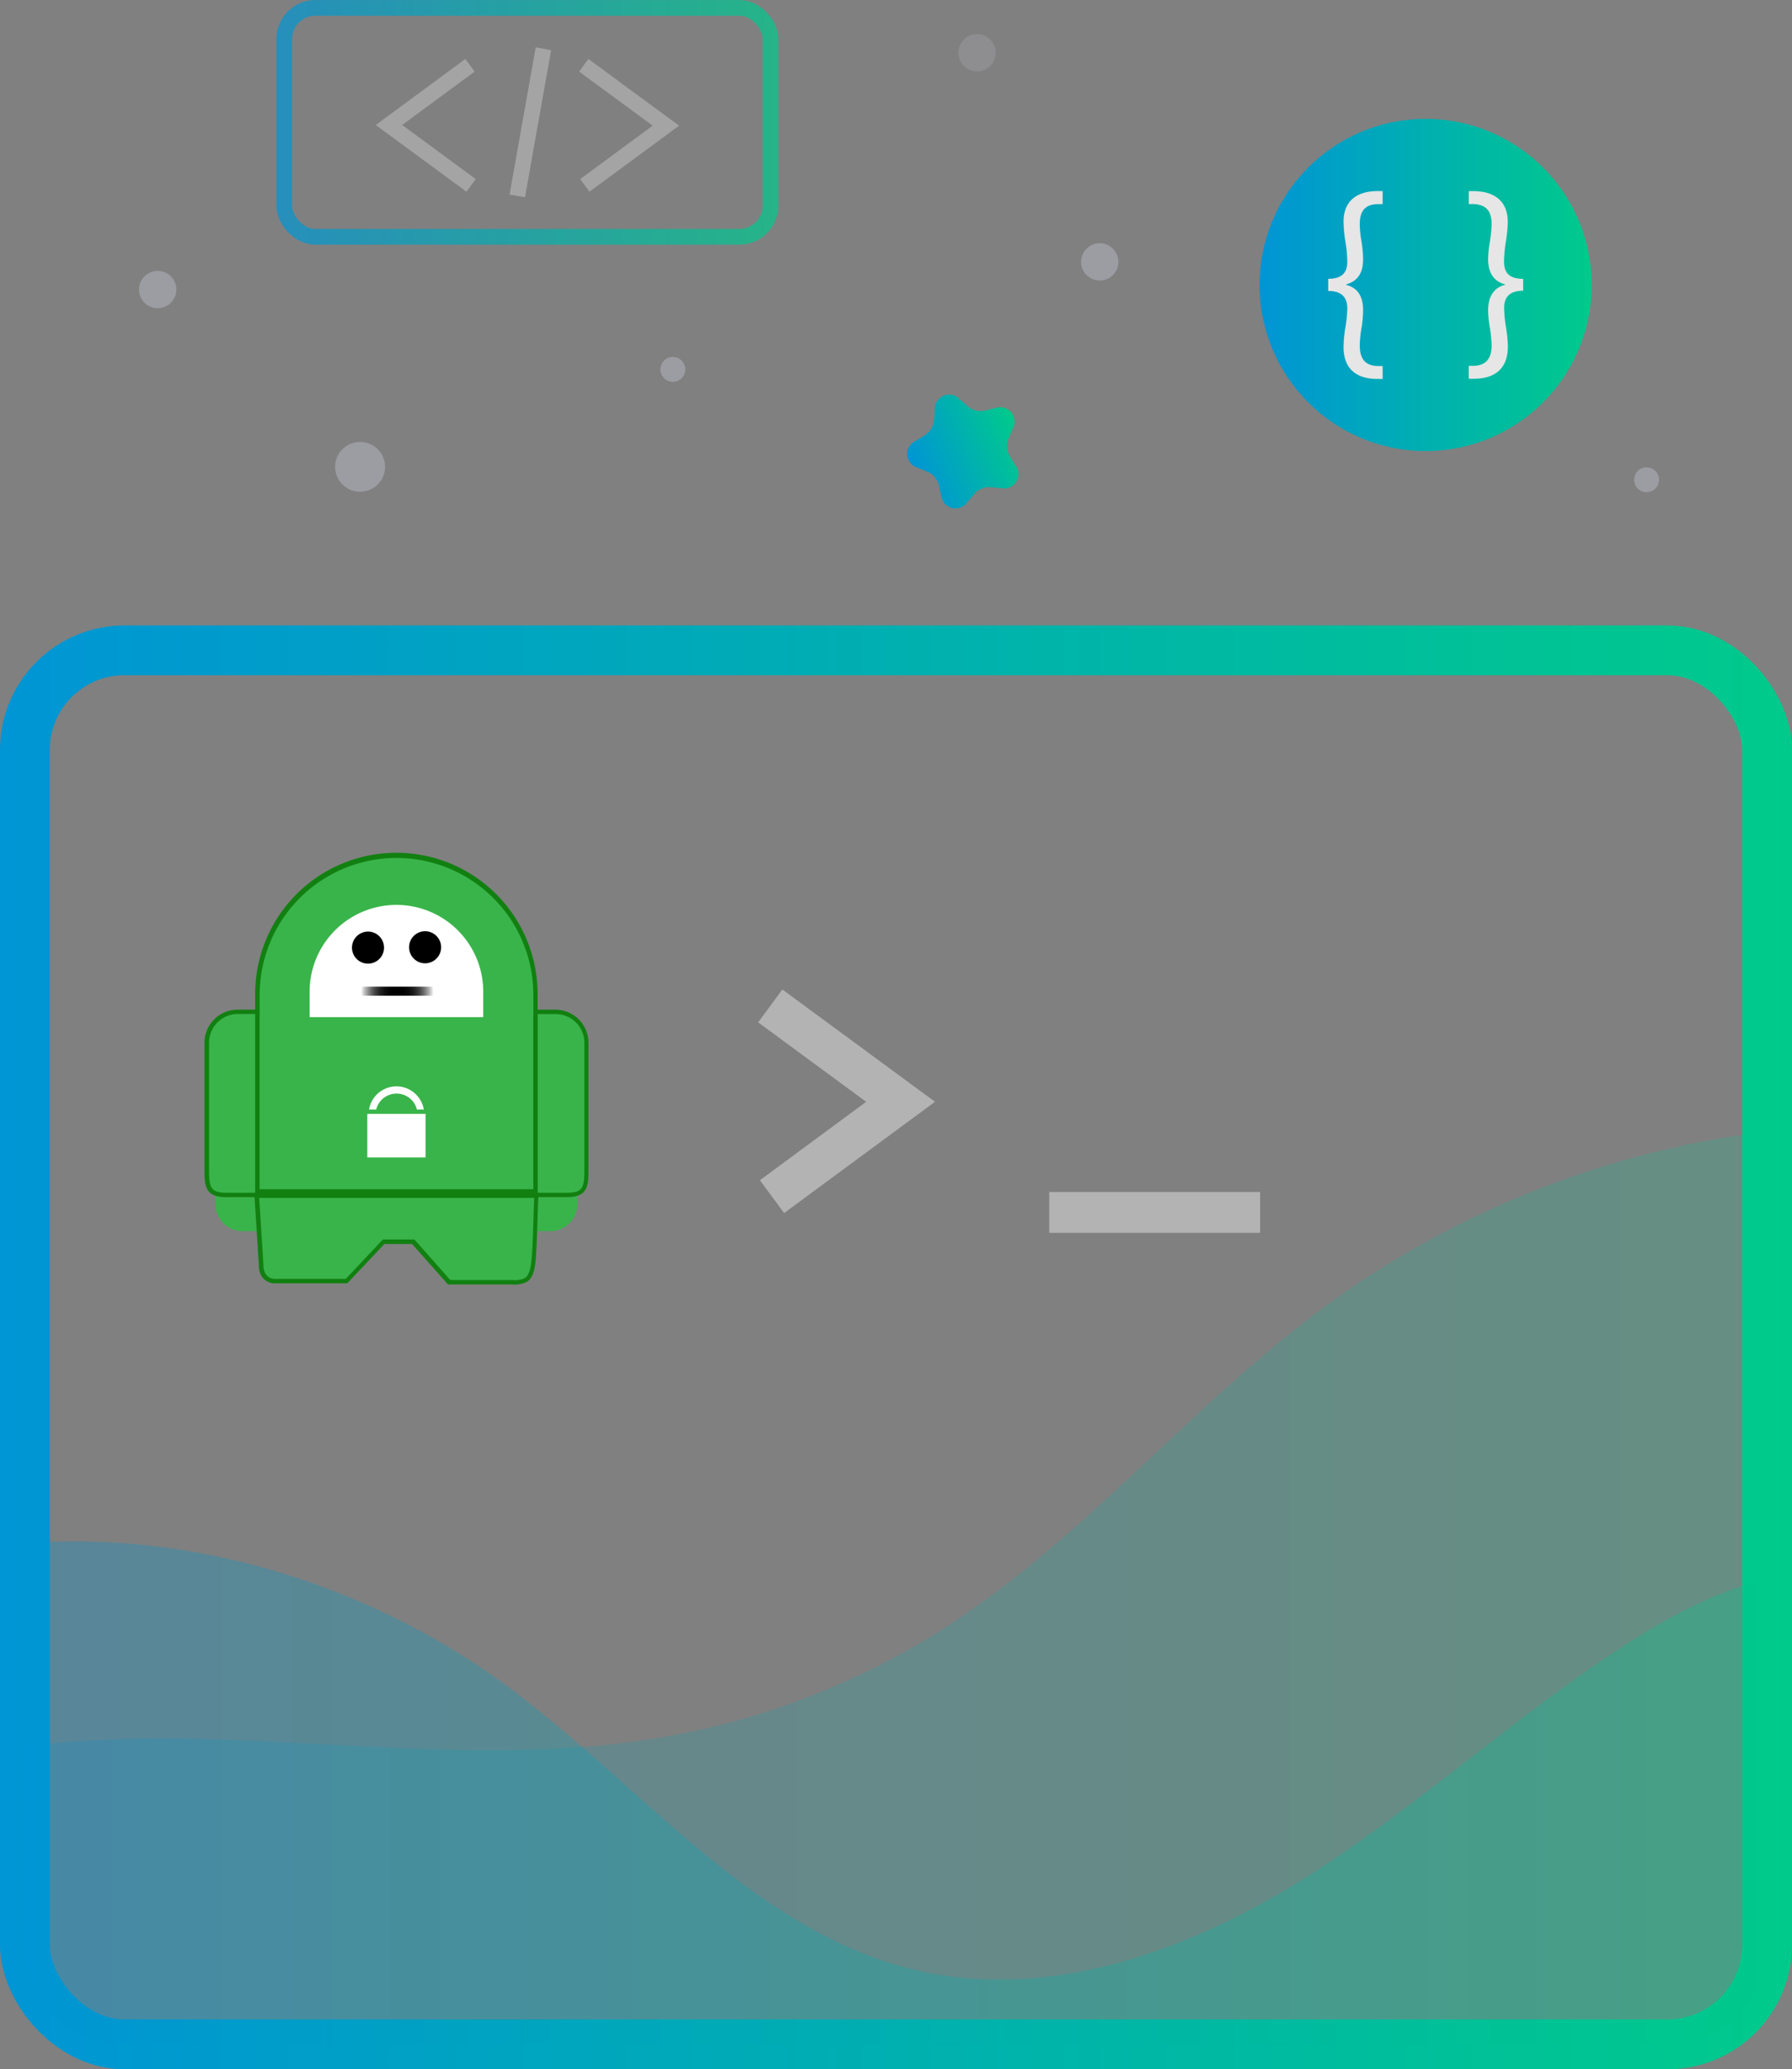 <svg xmlns="http://www.w3.org/2000/svg" xmlns:xlink="http://www.w3.org/1999/xlink" viewBox="0 0 360 415.63"><rect x="0" y="0" width="360" height="415.63" fill="#808080" stroke="none"/><defs><style>.cls-1,.cls-10,.cls-11,.cls-2{fill:none;stroke-miterlimit:10;}.cls-1{stroke-width:10px;stroke:url(#linear-gradient);}.cls-10,.cls-2{stroke:#b3b3b3;}.cls-2{stroke-width:8.2px;}.cls-3{fill:#39b44a;}.cls-4{fill:#118011;}.cls-5{fill:#fff;}.cls-6{fill:url(#radial-gradient);}.cls-7{opacity:0.2;fill:url(#linear-gradient-2);}.cls-8{opacity:0.3;fill:url(#linear-gradient-3);}.cls-9{opacity:0.7;}.cls-10,.cls-11{stroke-width:3.15px;}.cls-11{stroke:url(#linear-gradient-4);}.cls-12,.cls-15{fill:#9c9ca3;}.cls-13{fill:url(#linear-gradient-5);}.cls-14{fill:#e6e6e6;}.cls-15{opacity:0.5;}.cls-16{fill:url(#linear-gradient-6);}</style><linearGradient id="linear-gradient" y1="270.63" x2="360" y2="270.63" gradientUnits="userSpaceOnUse"><stop offset="0" stop-color="#0095d5"/><stop offset="1" stop-color="#00ca8b"/></linearGradient><radialGradient id="radial-gradient" cx="79.82" cy="199.19" r="7.29" gradientUnits="userSpaceOnUse"><stop offset="0"/><stop offset="0.19" stop-color="#030303"/><stop offset="0.32" stop-color="#0c0c0c"/><stop offset="0.44" stop-color="#1c1c1c"/><stop offset="0.55" stop-color="#323232"/><stop offset="0.65" stop-color="#4e4e4e"/><stop offset="0.74" stop-color="#717171"/><stop offset="0.83" stop-color="#9a9a9a"/><stop offset="0.92" stop-color="#c9c9c9"/><stop offset="1" stop-color="#fefefe"/><stop offset="1" stop-color="#fff"/></radialGradient><linearGradient id="linear-gradient-2" x1="5" y1="318.96" x2="355" y2="318.96" xlink:href="#linear-gradient"/><linearGradient id="linear-gradient-3" x1="5" y1="360.1" x2="355" y2="360.1" xlink:href="#linear-gradient"/><linearGradient id="linear-gradient-4" x1="55.53" y1="24.57" x2="156.38" y2="24.57" xlink:href="#linear-gradient"/><linearGradient id="linear-gradient-5" x1="253.04" y1="57.24" x2="319.77" y2="57.24" xlink:href="#linear-gradient"/><linearGradient id="linear-gradient-6" x1="141.62" y1="-109.67" x2="164.47" y2="-109.67" gradientTransform="translate(93.66 249.14) rotate(-22.25)" xlink:href="#linear-gradient"/></defs><g id="Layer_2" data-name="Layer 2"><g id="Icon-Terminal-light"><rect class="cls-1" x="5" y="130.63" width="350" height="280" rx="20"/><line class="cls-2" x1="210.78" y1="243.53" x2="253.15" y2="243.53"/><polyline class="cls-2" points="154.74 202.05 180.92 221.31 155.09 240.36"/><path class="cls-3" d="M108.15,240.46h5.64a6.79,6.79,0,0,0,2.2-.27v1.63a5.45,5.45,0,0,1-5.41,5.48h-2.87Z"/><path class="cls-3" d="M51.14,240.46H45.5a6.79,6.79,0,0,1-2.2-.27v1.63a5.45,5.45,0,0,0,5.41,5.48h2.87Z"/><path class="cls-4" d="M111.54,202.8H108l0-3.14a28.37,28.37,0,0,0-56.74,0v3.14H47.75a6.66,6.66,0,0,0-6.67,6.63v25.9c0,1.73.12,3,.79,3.89s1.88,1.25,3.63,1.24h5.64L52,254.1v.16a4.11,4.11,0,0,0,.5,2,3.14,3.14,0,0,0,2.93,1.51H69.77l7.45-7.9h5.56L90,258h12.86a5.43,5.43,0,0,0,3-.54c.88-.57,1.41-1.66,1.66-3.55.34-2.55.44-9.23.59-12.71h0l.05-.74h5.64c1.75,0,2.93-.32,3.63-1.24s.78-2.16.79-3.89v-25.9A6.66,6.66,0,0,0,111.54,202.8Z"/><path class="cls-3" d="M111.54,203.69h-4.4v-4a27.21,27.21,0,0,0-.8-6.49l0,0a27.49,27.49,0,0,0-54.17,6.47v4h-4.4A5.77,5.77,0,0,0,42,209.43v25.9c0,1.7.16,2.79.61,3.36s1.24.89,2.92.89H52l.93,14.52v.16a3.32,3.32,0,0,0,.38,1.54,2.26,2.26,0,0,0,2.16,1.07h14l7.44-7.9h6.35l7.2,8.14h12.46a4.67,4.67,0,0,0,2.52-.39c.55-.35,1-1.12,1.26-2.93.33-2.43.45-8.78.58-12.37l.12-1.84h6.47c1.68,0,2.49-.31,2.92-.89s.61-1.66.61-3.36v-25.9A5.77,5.77,0,0,0,111.54,203.69Z"/><rect class="cls-4" x="51.68" y="238.87" width="56.02" height="1.74"/><polygon class="cls-4" points="51.26 239.85 51.26 203.58 52.15 203.58 52.15 239.85 51.26 239.85 51.26 239.85"/><polygon class="cls-4" points="107.14 239.88 107.14 203.62 108.03 203.62 108.03 239.88 107.14 239.88 107.14 239.88"/><path class="cls-5" d="M97.08,204.31V199.2a17.44,17.44,0,0,0-34.88,0v5.11Z"/><rect class="cls-6" x="71.87" y="198.18" width="15.55" height="1.82"/><rect class="cls-5" x="73.79" y="223.74" width="11.7" height="8.74"/><path class="cls-5" d="M75.58,222.85a4.21,4.21,0,0,1,8.17,0h1.39a5.58,5.58,0,0,0-11,0Z"/><path d="M82.18,190.28a3.22,3.22,0,1,0,3.19-3.23A3.22,3.22,0,0,0,82.18,190.28Z"/><path d="M70.71,190.36a3.22,3.22,0,1,0,3.2-3.24A3.23,3.23,0,0,0,70.71,190.36Z"/><path class="cls-7" d="M312.45,237.56a188.12,188.12,0,0,0-46.09,24.74c-26.92,19.76-48.34,46.51-76.42,64.57a153.08,153.08,0,0,1-56.41,22c-30.17,5.25-61.07,1.31-91.68.47A250.94,250.94,0,0,0,5,350.71v39.92a20,20,0,0,0,20,20H335a20,20,0,0,0,20-20V227.28A187,187,0,0,0,312.45,237.56Z"/><path class="cls-8" d="M329.23,328.69c-23.3,14.51-43.48,33.61-66.68,48.29s-51.2,24.95-78,18.86c-32.61-7.41-54.94-36.37-81.69-56.44C75.09,318.56,39.26,307.35,5,310v80.68a20,20,0,0,0,20,20H335a20,20,0,0,0,20-20V317.19C345.94,319.27,337.2,323.72,329.23,328.69Z"/><g class="cls-9"><polyline class="cls-10" points="117.27 13.11 133.77 25.24 117.49 37.24"/><polyline class="cls-10" points="94.64 37.24 78.14 25.11 94.42 13.11"/><line class="cls-10" x1="109.17" y1="9.79" x2="103.92" y2="39.35"/><rect class="cls-11" x="57.1" y="1.58" width="97.7" height="45.99" rx="6.29"/></g><circle class="cls-12" cx="330.78" cy="96.37" r="2.5"/><circle class="cls-12" cx="135.17" cy="74.2" r="2.5"/><circle class="cls-12" cx="31.68" cy="58.16" r="3.75"/><circle class="cls-13" cx="286.4" cy="57.24" r="33.36"/><path class="cls-14" d="M306,58.39c-3.36,0-3.83,2-3.83,3.5a26,26,0,0,0,.37,3.83,25.49,25.49,0,0,1,.38,3.88c0,4.78-3,6.48-6.85,6.48h-1v-2.6h.81c2.65,0,3.78-1.47,3.78-4.11a28.9,28.9,0,0,0-.33-3.41,21.24,21.24,0,0,1-.38-3.59c0-3,1.32-4.64,3.4-5.16v-.09c-2.08-.57-3.4-2.08-3.4-5.11a21.93,21.93,0,0,1,.38-3.59,28.28,28.28,0,0,0,.33-3.36c0-2.55-1-4-3.74-4.07h-.85v-2.6H296c4,0,6.9,1.85,6.9,6.2a26,26,0,0,1-.38,3.92,28,28,0,0,0-.37,4c0,1.66.47,3.5,3.83,3.5Z"/><path class="cls-14" d="M266.83,56c3.36,0,3.83-1.85,3.83-3.5a26.54,26.54,0,0,0-.38-4,27.63,27.63,0,0,1-.37-3.93c0-4.35,2.83-6.19,6.85-6.19h1V41h-.85c-2.8,0-3.74,1.51-3.74,4.06a20.55,20.55,0,0,0,.33,3.36,22,22,0,0,1,.33,3.59c.05,3-1.28,4.54-3.4,5.11v.1c2.12.52,3.45,2.12,3.4,5.15A21.37,21.37,0,0,1,273.5,66a21.26,21.26,0,0,0-.33,3.41c0,2.65,1.09,4.11,3.74,4.11h.85v2.6h-1c-3.92,0-6.85-1.7-6.85-6.47a26.67,26.67,0,0,1,.37-3.88,24.85,24.85,0,0,0,.38-3.83c0-1.47-.47-3.5-3.83-3.5Z"/><circle class="cls-15" cx="196.29" cy="10.6" r="3.75"/><circle class="cls-12" cx="220.93" cy="52.6" r="3.75"/><ellipse class="cls-12" cx="72.34" cy="93.77" rx="5.02" ry="5"/><path class="cls-16" d="M192.58,80l1.77,1.56a4,4,0,0,0,3.63.89l2.29-.57a2.87,2.87,0,0,1,3.32,3.92L202.65,88a4,4,0,0,0,.27,3.73l1.25,2a2.86,2.86,0,0,1-2.69,4.36l-2.35-.22a4,4,0,0,0-3.47,1.42l-1.51,1.8a2.86,2.86,0,0,1-5-1.21l-.51-2.31a4,4,0,0,0-2.42-2.86l-2.18-.88a2.86,2.86,0,0,1-.39-5.11l2-1.2a4.05,4.05,0,0,0,2-3.19l.16-2.35A2.86,2.86,0,0,1,192.58,80Z"/></g></g></svg>